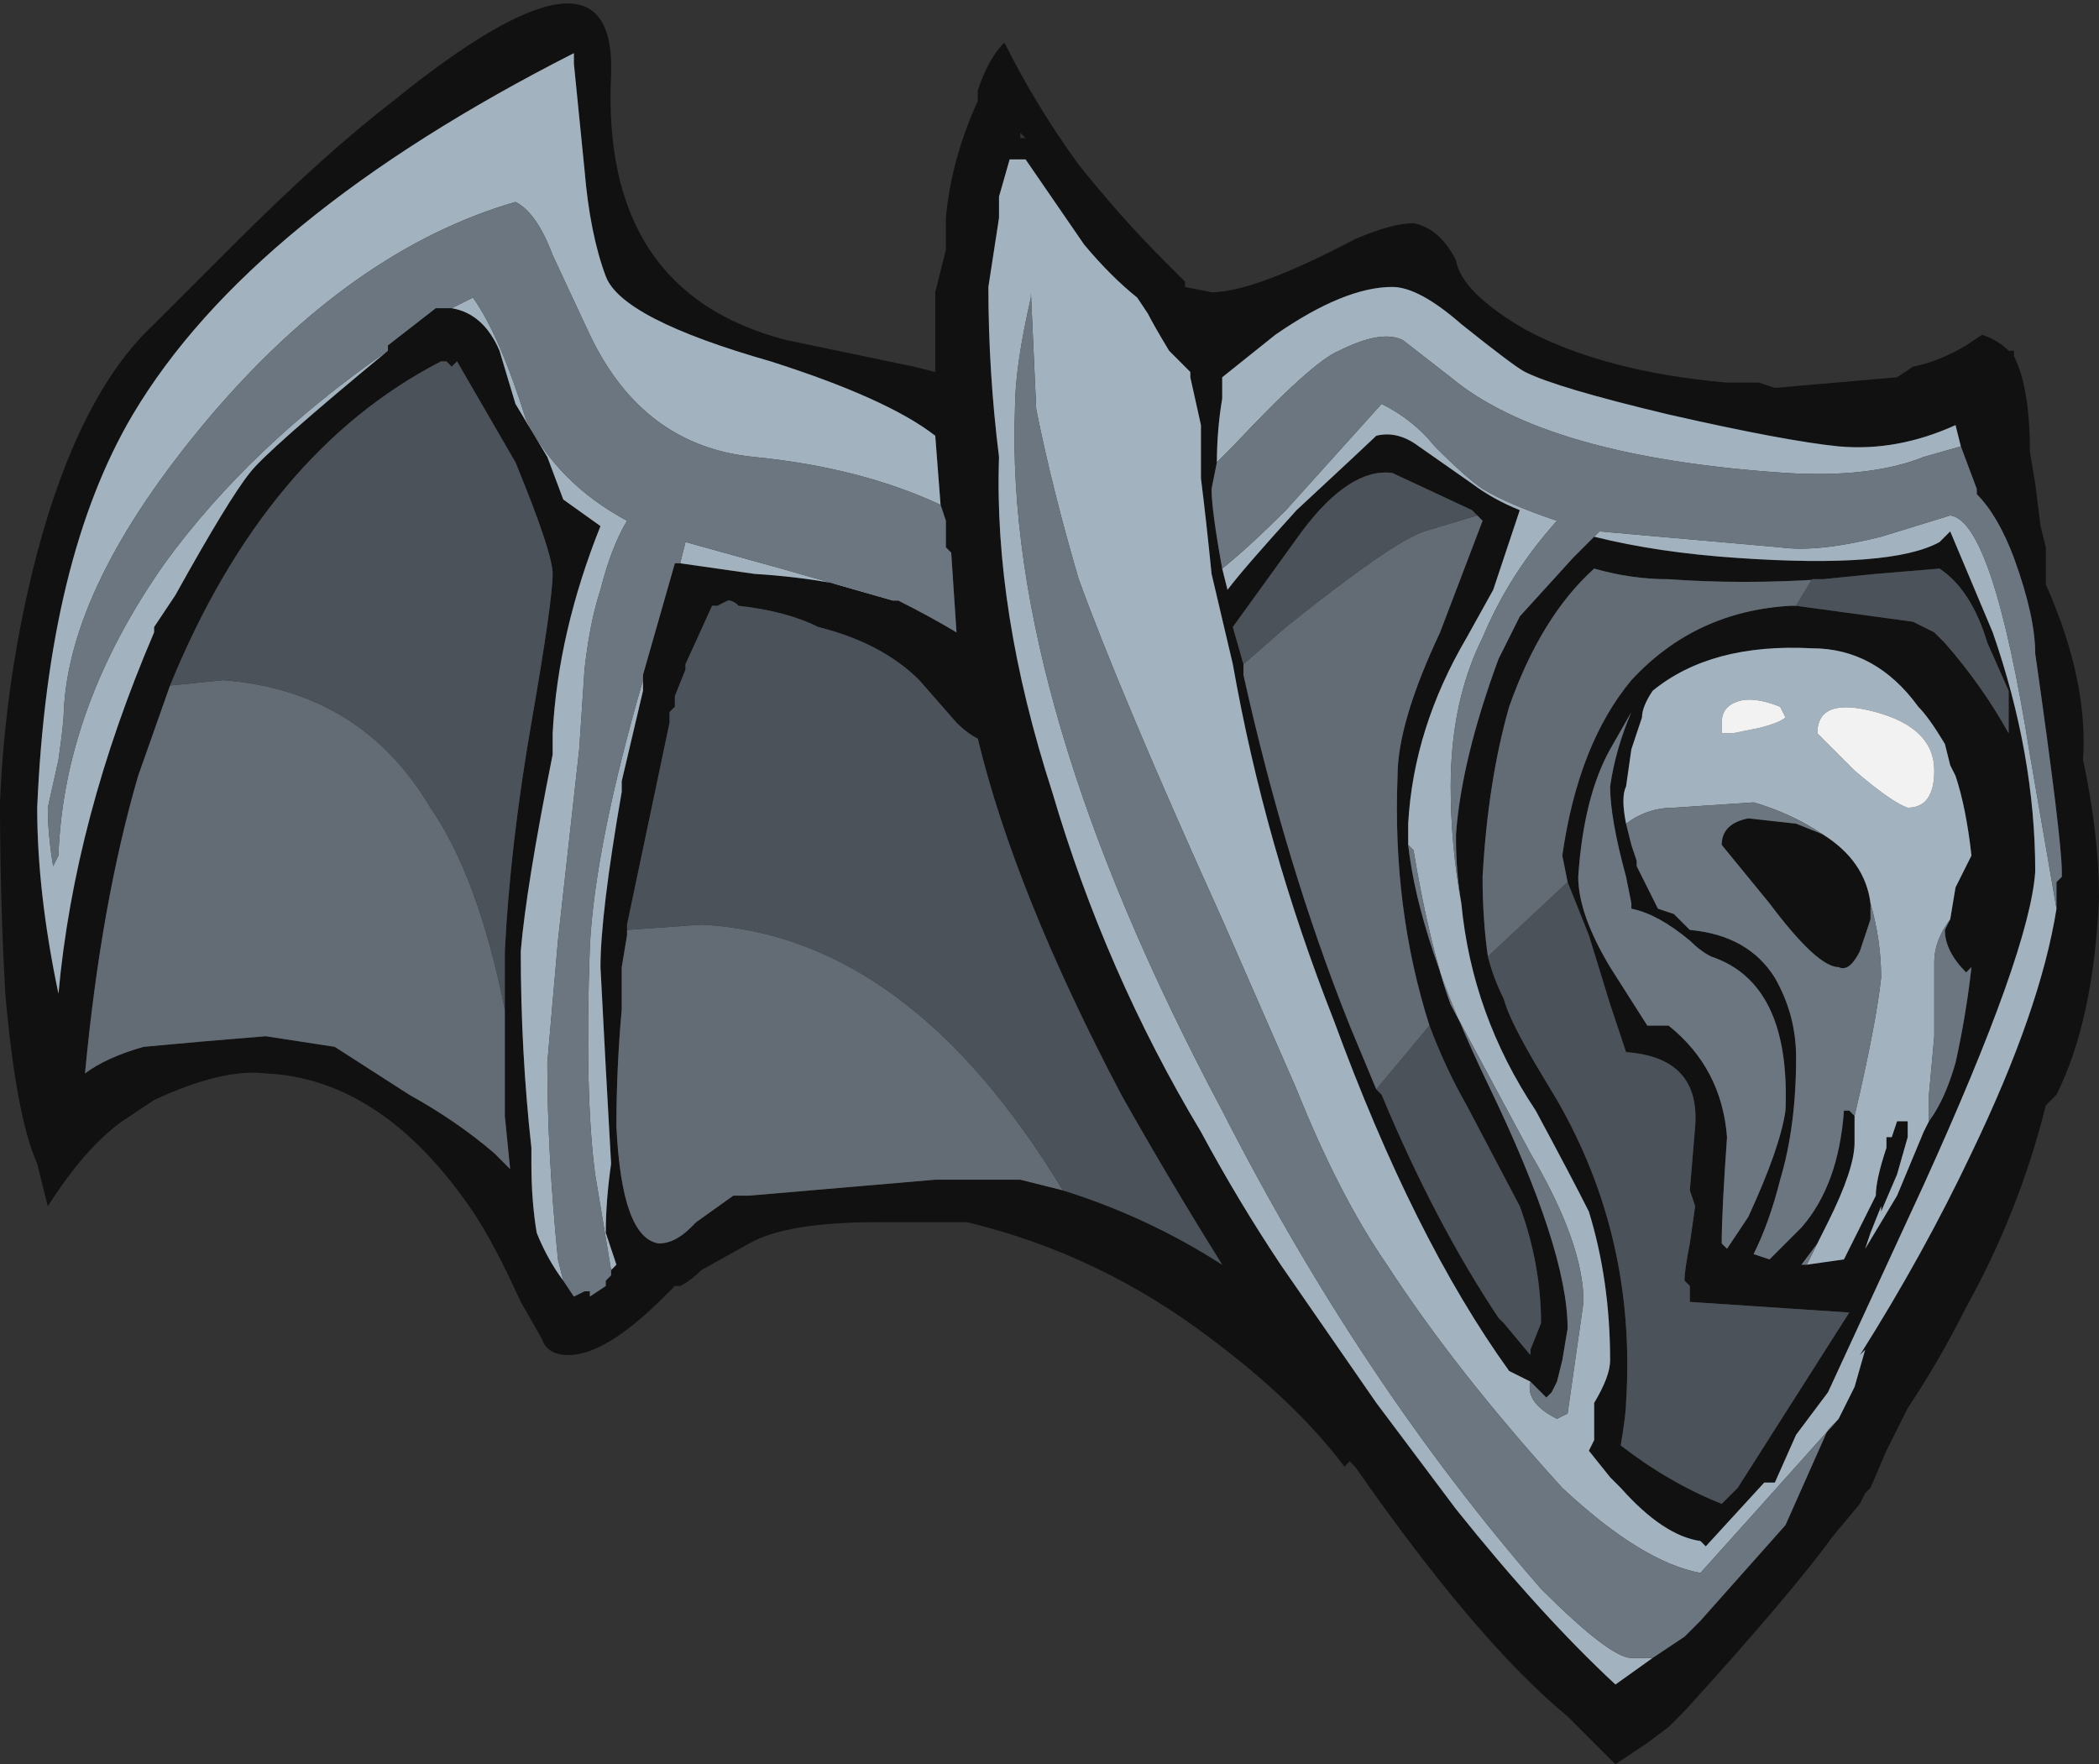 <?xml version="1.0" encoding="UTF-8" standalone="no"?>
<svg xmlns:ffdec="https://www.free-decompiler.com/flash" xmlns:xlink="http://www.w3.org/1999/xlink" ffdec:objectType="frame" height="116.2px" width="138.25px" xmlns="http://www.w3.org/2000/svg">
  <rect width="100%" height="100%" fill="#333333" stroke="none"/>
  <g transform="matrix(1.0, 0.0, 0.0, 1.0, 63.0, 98.7)">
    <use ffdec:characterId="266" height="16.6" transform="matrix(7.0, 0.0, 0.0, 7.0, -63.0, -98.7)" width="19.75" xlink:href="#shape0"/>
  </g>
  <defs>
    <g id="shape0" transform="matrix(1.0, 0.0, 0.0, 1.0, 9.0, 14.1)">
      <path d="M9.95 -10.75 Q10.1 -10.45 10.1 -9.85 L10.15 -9.55 10.2 -9.15 10.25 -8.95 10.25 -8.6 Q10.65 -7.7 10.6 -6.95 10.75 -6.25 10.75 -5.65 10.7 -4.5 10.35 -3.8 L10.25 -3.7 Q10.0 -2.7 9.5 -1.8 9.25 -1.3 8.95 -0.85 L8.75 -0.45 8.6 -0.1 8.55 -0.05 8.5 0.05 8.25 0.35 Q7.85 0.9 6.85 2.0 L6.7 2.15 6.5 2.3 6.2 2.5 5.75 2.05 Q4.9 1.35 3.75 -0.3 L3.7 -0.35 3.65 -0.3 Q3.2 -0.9 2.4 -1.5 1.35 -2.3 0.1 -2.6 L-0.75 -2.6 Q-1.6 -2.6 -1.95 -2.4 L-2.4 -2.15 Q-2.5 -2.05 -2.6 -2.0 L-2.65 -2.0 -2.75 -1.9 Q-3.3 -1.35 -3.65 -1.35 -3.85 -1.35 -3.9 -1.5 L-4.1 -1.85 Q-4.35 -2.4 -4.55 -2.7 -5.4 -3.95 -6.5 -4.0 -6.9 -4.05 -7.55 -3.75 L-7.85 -3.55 Q-8.2 -3.3 -8.55 -2.75 L-8.65 -3.15 Q-8.85 -3.6 -8.95 -4.75 -9.0 -5.65 -9.0 -6.55 -8.95 -7.75 -8.65 -8.9 -8.25 -10.4 -7.55 -11.05 L-6.8 -11.8 Q-5.95 -12.65 -5.3 -13.15 -3.2 -14.85 -3.25 -13.4 -3.35 -11.35 -1.6 -10.9 L-0.4 -10.65 -0.2 -10.6 -0.2 -11.35 -0.1 -11.75 -0.1 -12.05 Q-0.05 -12.6 0.2 -13.15 L0.2 -13.25 Q0.3 -13.55 0.45 -13.7 0.75 -13.1 1.15 -12.55 1.55 -12.05 1.95 -11.65 L2.15 -11.45 2.15 -11.4 2.4 -11.35 Q2.8 -11.35 3.75 -11.85 4.1 -12.0 4.3 -12.0 4.55 -11.95 4.7 -11.65 4.75 -11.35 5.35 -11.0 6.1 -10.6 7.25 -10.5 L7.55 -10.5 7.7 -10.45 8.85 -10.55 9.0 -10.65 Q9.25 -10.7 9.5 -10.85 L9.65 -10.95 Q9.8 -10.9 9.9 -10.8 L9.95 -10.8 9.95 -10.75 M4.75 -5.6 Q4.7 -5.9 4.7 -6.2 L4.7 -6.25 Q4.75 -6.95 5.1 -7.9 L5.3 -8.3 5.8 -8.85 6.0 -9.05 Q6.6 -8.9 7.35 -8.85 8.8 -8.75 9.25 -9.0 L9.35 -9.1 9.75 -8.15 Q10.15 -7.0 10.15 -5.9 10.1 -5.15 9.1 -2.95 L8.2 -1.0 7.9 -0.6 7.7 -0.15 7.6 -0.15 7.05 0.45 7.0 0.4 Q6.65 0.35 6.25 -0.1 L6.15 -0.2 5.95 -0.45 6.0 -0.55 6.0 -0.9 Q6.15 -1.15 6.15 -1.3 6.15 -2.05 5.95 -2.7 5.8 -3.0 5.45 -3.65 4.85 -4.55 4.75 -5.6 M10.35 -5.55 L10.35 -5.8 10.4 -5.85 10.4 -5.9 Q10.4 -6.2 10.15 -7.95 10.15 -8.3 9.95 -8.85 9.8 -9.25 9.6 -9.45 L9.6 -9.5 9.45 -9.9 9.4 -10.1 Q8.85 -9.85 8.3 -9.9 7.8 -9.95 6.7 -10.2 5.65 -10.45 5.35 -10.6 5.25 -10.65 4.75 -11.05 4.35 -11.4 4.1 -11.4 3.65 -11.4 3.0 -10.95 L2.5 -10.55 2.5 -10.35 Q2.45 -10.05 2.45 -9.75 L2.4 -9.5 Q2.4 -9.3 2.5 -8.75 L2.55 -8.55 Q2.7 -8.75 3.2 -9.3 3.9 -9.95 3.95 -10.0 4.15 -10.05 4.35 -9.9 L4.85 -9.55 Q5.05 -9.4 5.3 -9.3 L5.05 -8.55 4.8 -8.1 Q4.3 -7.25 4.25 -6.35 L4.25 -6.15 Q4.35 -5.25 5.0 -3.9 5.75 -2.35 5.75 -1.6 L5.7 -1.3 5.65 -1.1 5.6 -1.0 5.55 -0.95 5.4 -1.1 5.2 -1.2 Q4.3 -2.45 3.55 -4.5 2.9 -6.15 2.6 -7.85 L2.4 -8.7 Q2.35 -9.2 2.3 -9.6 L2.3 -10.1 2.2 -10.55 2.2 -10.6 2.0 -10.8 Q1.85 -11.05 1.8 -11.15 L1.7 -11.3 Q1.45 -11.5 1.2 -11.8 L0.65 -12.6 0.5 -12.6 0.4 -12.25 0.4 -12.05 0.3 -11.4 Q0.3 -10.6 0.4 -9.8 0.35 -8.35 0.9 -6.65 1.4 -4.95 2.3 -3.45 2.65 -2.8 3.05 -2.2 L3.95 -0.9 4.7 0.1 Q5.5 1.1 6.2 1.75 L6.55 1.5 6.85 1.3 7.0 1.15 7.8 0.25 8.2 -0.65 8.3 -0.75 8.45 -1.05 8.55 -1.4 8.5 -1.35 Q9.1 -2.3 9.55 -3.25 10.2 -4.6 10.35 -5.55 M8.15 -8.65 Q7.4 -8.6 6.7 -8.65 6.35 -8.65 6.0 -8.75 5.5 -8.3 5.2 -7.45 5.0 -6.75 4.95 -5.85 4.95 -5.45 5.0 -5.1 5.05 -4.9 5.15 -4.7 5.2 -4.5 5.5 -4.0 L5.65 -3.75 Q6.4 -2.45 6.3 -0.9 6.3 -0.8 6.25 -0.5 6.7 -0.15 7.2 0.05 L7.35 -0.1 8.4 -1.75 6.9 -1.85 6.9 -2.0 6.85 -2.05 Q6.85 -2.15 6.9 -2.4 L6.95 -2.75 6.9 -2.9 6.95 -3.5 Q7.0 -4.15 6.3 -4.2 L6.15 -4.65 5.95 -5.3 5.75 -5.8 5.7 -6.05 Q5.85 -7.1 6.35 -7.7 6.95 -8.35 7.85 -8.4 L7.9 -8.4 9.0 -8.25 9.2 -8.15 9.3 -8.05 Q9.65 -7.65 9.9 -7.2 L9.9 -7.6 9.7 -8.05 Q9.55 -8.55 9.25 -8.75 L8.65 -8.7 8.15 -8.65 M9.35 -5.45 L9.4 -5.75 9.55 -6.05 Q9.5 -6.5 9.4 -6.8 L9.35 -6.9 9.3 -7.1 Q9.15 -7.35 9.05 -7.45 8.65 -8.0 8.05 -8.0 7.1 -8.05 6.55 -7.6 6.45 -7.45 6.45 -7.35 L6.35 -7.05 6.3 -6.7 Q6.25 -6.6 6.3 -6.35 L6.35 -6.15 6.4 -6.0 6.4 -5.95 6.6 -5.55 6.75 -5.5 6.9 -5.35 Q7.45 -5.3 7.7 -4.9 7.9 -4.55 7.9 -4.15 7.9 -3.5 7.75 -3.0 7.65 -2.6 7.5 -2.3 L7.65 -2.25 7.95 -2.55 Q8.3 -2.95 8.35 -3.65 L8.4 -3.65 8.45 -3.6 8.45 -3.35 Q8.45 -3.1 8.2 -2.6 L8.1 -2.4 7.95 -2.2 8.0 -2.2 8.35 -2.25 8.65 -2.85 Q8.65 -3.0 8.75 -3.3 L8.75 -3.4 8.8 -3.4 8.85 -3.55 8.95 -3.55 8.95 -3.4 8.85 -3.05 8.7 -2.7 8.7 -2.75 8.6 -2.5 8.55 -2.35 8.85 -2.85 9.1 -3.45 9.15 -3.55 Q9.3 -3.75 9.4 -4.1 9.5 -4.55 9.55 -5.0 L9.5 -4.95 Q9.3 -5.15 9.3 -5.35 L9.35 -5.45 M8.15 -6.25 Q8.55 -6.0 8.6 -5.6 L8.6 -5.45 8.5 -5.15 Q8.4 -4.95 8.3 -5.0 8.1 -5.0 7.65 -5.6 L7.2 -6.15 Q7.2 -6.35 7.45 -6.4 L7.9 -6.35 8.15 -6.25 M0.65 -12.8 L0.6 -12.85 0.6 -12.8 0.65 -12.8 M1.0 -2.9 Q1.8 -2.65 2.5 -2.2 2.0 -3.0 1.55 -3.8 0.55 -5.7 0.2 -7.15 0.1 -7.2 0.0 -7.3 L-0.35 -7.7 Q-0.7 -8.05 -1.3 -8.2 -1.6 -8.35 -2.05 -8.4 -2.1 -8.45 -2.15 -8.45 L-2.25 -8.4 -2.3 -8.4 -2.55 -7.85 -2.55 -7.8 -2.65 -7.55 -2.65 -7.45 -2.7 -7.4 -2.7 -7.3 -3.1 -5.4 -3.1 -5.3 -3.15 -5.0 -3.15 -4.6 Q-3.2 -4.05 -3.2 -3.5 -3.15 -2.45 -2.8 -2.4 -2.65 -2.4 -2.5 -2.55 L-2.45 -2.6 -2.1 -2.85 -1.95 -2.85 -0.2 -3.0 0.6 -3.0 1.0 -2.9 M2.7 -7.85 L2.7 -7.75 Q3.1 -5.95 3.7 -4.45 L3.95 -3.85 4.0 -3.8 Q4.5 -2.6 5.1 -1.7 L5.15 -1.65 5.4 -1.35 5.4 -1.4 5.5 -1.65 Q5.5 -2.2 5.3 -2.75 L4.8 -3.7 Q4.6 -4.05 4.45 -4.45 4.1 -5.55 4.15 -6.8 4.15 -7.3 4.55 -8.15 L4.95 -9.2 4.85 -9.3 4.1 -9.65 Q3.7 -9.7 3.25 -9.1 L2.6 -8.2 2.7 -7.85 M6.3 -5.85 Q6.15 -6.4 6.15 -6.7 6.2 -7.05 6.35 -7.4 L6.15 -7.05 Q5.9 -6.6 5.85 -5.85 5.85 -5.5 6.15 -5.0 L6.5 -4.45 6.7 -4.45 Q7.2 -4.05 7.25 -3.4 7.2 -2.7 7.2 -2.4 L7.25 -2.35 7.45 -2.65 Q7.75 -3.3 7.8 -3.65 7.85 -4.85 7.1 -5.1 7.0 -5.15 6.9 -5.25 6.6 -5.5 6.35 -5.55 L6.35 -5.6 6.3 -5.85 M-0.15 -9.35 L-0.2 -10.0 Q-0.65 -10.35 -1.75 -10.7 -3.15 -11.1 -3.3 -11.5 -3.45 -11.9 -3.5 -12.5 L-3.6 -13.5 -3.6 -13.6 Q-6.65 -12.05 -7.75 -10.2 -8.55 -8.85 -8.65 -6.5 -8.65 -5.7 -8.45 -4.75 -8.3 -6.4 -7.55 -8.15 L-7.55 -8.2 -7.35 -8.5 Q-6.85 -9.4 -6.65 -9.65 -6.5 -9.85 -5.35 -10.8 L-5.35 -10.85 -4.9 -11.2 -4.75 -11.2 Q-4.45 -11.15 -4.3 -10.8 L-4.15 -10.3 -3.85 -9.8 -3.7 -9.4 -3.35 -9.15 Q-3.75 -8.15 -3.8 -7.2 L-3.8 -7.0 Q-4.05 -5.75 -4.1 -5.15 -4.1 -4.2 -4.0 -3.3 L-4.0 -3.15 Q-4.0 -2.8 -3.95 -2.5 -3.85 -2.25 -3.7 -2.05 L-3.6 -1.9 -3.5 -1.95 -3.45 -1.95 -3.45 -1.9 -3.3 -2.0 -3.3 -2.05 -3.25 -2.1 -3.25 -2.15 -3.2 -2.2 -3.3 -2.5 Q-3.3 -2.8 -3.25 -3.15 L-3.3 -4.05 -3.35 -5.0 Q-3.35 -5.5 -3.15 -6.65 L-3.15 -6.75 -2.95 -7.6 -2.95 -7.7 -2.95 -7.75 -2.65 -8.8 -2.6 -8.8 -1.9 -8.7 Q-1.1 -8.65 -0.55 -8.45 -0.25 -8.3 0.0 -8.15 L-0.05 -8.9 -0.1 -8.95 -0.1 -9.2 -0.15 -9.35 M-4.25 -4.6 L-4.25 -5.15 Q-4.2 -6.15 -4.0 -7.3 -3.8 -8.45 -3.8 -8.7 -3.8 -8.9 -4.15 -9.75 L-4.7 -10.7 -4.75 -10.65 -4.8 -10.7 -4.85 -10.7 Q-6.5 -9.85 -7.4 -7.65 L-7.7 -6.8 Q-8.05 -5.6 -8.2 -4.0 -8.0 -4.15 -7.65 -4.25 L-7.1 -4.3 -6.5 -4.35 -5.85 -4.25 -5.15 -3.8 Q-4.7 -3.55 -4.35 -3.25 L-4.2 -3.1 -4.25 -3.6 -4.25 -4.6" fill="#111111" fill-rule="evenodd" stroke="none"/>
      <path d="M6.0 -9.05 L6.05 -9.1 7.75 -8.95 Q8.1 -8.9 8.7 -9.05 L9.35 -9.25 Q9.75 -9.2 10.1 -7.0 L10.35 -5.55 Q10.2 -4.6 9.55 -3.25 9.1 -2.3 8.5 -1.35 L8.55 -1.4 8.45 -1.05 8.3 -0.75 Q7.45 0.2 7.0 0.7 6.45 0.6 5.7 -0.1 4.7 -1.2 4.05 -2.2 3.6 -2.85 3.2 -3.85 L2.5 -5.45 Q1.55 -7.55 1.15 -8.65 0.9 -9.5 0.75 -10.25 L0.7 -11.35 0.7 -11.3 Q0.55 -10.65 0.55 -10.25 0.45 -7.5 2.5 -3.65 3.8 -1.1 5.5 0.85 6.15 1.5 6.35 1.5 L6.55 1.5 6.2 1.75 Q5.5 1.1 4.7 0.1 L3.95 -0.9 3.05 -2.2 Q2.65 -2.8 2.3 -3.45 1.4 -4.95 0.9 -6.65 0.35 -8.35 0.4 -9.8 0.3 -10.6 0.3 -11.4 L0.4 -12.05 0.4 -12.25 0.5 -12.6 0.65 -12.6 1.2 -11.8 Q1.45 -11.5 1.7 -11.3 L1.8 -11.15 Q1.85 -11.05 2.0 -10.8 L2.2 -10.6 2.2 -10.55 2.3 -10.1 2.3 -9.6 Q2.35 -9.2 2.4 -8.7 L2.6 -7.85 Q2.9 -6.15 3.55 -4.5 4.3 -2.45 5.2 -1.2 L5.4 -1.1 Q5.35 -0.9 5.65 -0.75 L5.75 -0.8 5.9 -1.85 Q5.9 -2.4 5.4 -3.25 4.7 -4.55 4.65 -4.65 4.45 -5.2 4.3 -6.1 L4.25 -6.15 4.25 -6.35 Q4.3 -7.25 4.8 -8.1 L5.05 -8.55 5.3 -9.3 Q5.05 -9.4 4.85 -9.55 L4.35 -9.9 Q4.15 -10.05 3.95 -10.0 3.9 -9.95 3.2 -9.3 2.7 -8.75 2.55 -8.55 L2.5 -8.75 Q2.75 -8.95 3.1 -9.3 L4.0 -10.3 Q4.3 -10.15 4.5 -9.9 4.8 -9.6 4.95 -9.5 5.2 -9.35 5.65 -9.2 5.2 -8.7 4.95 -8.1 4.65 -7.5 4.65 -6.7 4.65 -6.15 4.75 -5.6 4.85 -4.55 5.45 -3.65 5.8 -3.0 5.95 -2.7 6.15 -2.05 6.15 -1.3 6.15 -1.15 6.0 -0.9 L6.0 -0.55 5.95 -0.45 6.15 -0.2 6.25 -0.1 Q6.65 0.35 7.0 0.4 L7.05 0.45 7.6 -0.15 7.7 -0.15 7.9 -0.6 8.2 -1.0 9.1 -2.95 Q10.1 -5.15 10.15 -5.9 10.15 -7.0 9.75 -8.15 L9.35 -9.1 9.25 -9.0 Q8.8 -8.75 7.35 -8.85 6.6 -8.9 6.0 -9.05 M9.45 -9.9 L9.1 -9.8 Q8.6 -9.6 7.8 -9.65 5.55 -9.8 4.65 -10.55 L4.2 -10.9 Q4.0 -11.0 3.6 -10.8 3.35 -10.7 2.6 -9.9 L2.45 -9.75 Q2.45 -10.05 2.5 -10.35 L2.5 -10.55 3.0 -10.95 Q3.65 -11.4 4.1 -11.4 4.35 -11.4 4.75 -11.05 5.25 -10.65 5.35 -10.6 5.65 -10.45 6.7 -10.2 7.8 -9.95 8.3 -9.9 8.85 -9.85 9.4 -10.1 L9.45 -9.9 M7.2 -7.3 L7.2 -7.2 7.3 -7.2 7.55 -7.25 Q7.75 -7.3 7.8 -7.35 L7.75 -7.45 Q7.5 -7.55 7.35 -7.5 7.2 -7.45 7.2 -7.3 M6.3 -6.35 Q6.25 -6.6 6.3 -6.7 L6.35 -7.05 6.45 -7.35 Q6.45 -7.45 6.55 -7.6 7.1 -8.05 8.05 -8.0 8.65 -8.0 9.05 -7.45 9.15 -7.35 9.3 -7.1 L9.35 -6.9 9.4 -6.8 Q9.5 -6.5 9.55 -6.05 L9.4 -5.75 9.35 -5.45 Q9.2 -5.25 9.2 -5.05 L9.2 -4.35 9.15 -3.8 9.15 -3.55 9.1 -3.45 8.85 -2.85 8.55 -2.35 8.6 -2.5 8.7 -2.75 8.7 -2.7 8.85 -3.05 8.95 -3.4 8.95 -3.55 8.85 -3.55 8.8 -3.4 8.75 -3.4 8.75 -3.3 Q8.65 -3.0 8.65 -2.85 L8.35 -2.25 8.0 -2.2 8.1 -2.4 8.2 -2.6 Q8.45 -3.1 8.45 -3.35 L8.45 -3.6 Q8.65 -4.45 8.7 -4.9 8.7 -5.25 8.6 -5.6 8.55 -6.0 8.15 -6.25 7.85 -6.45 7.5 -6.55 L6.75 -6.5 Q6.5 -6.5 6.3 -6.35 M8.65 -7.4 Q8.1 -7.55 8.1 -7.2 L8.45 -6.85 Q8.8 -6.55 8.95 -6.5 9.2 -6.5 9.2 -6.85 9.2 -7.25 8.65 -7.4 M-5.35 -10.8 Q-6.5 -9.85 -6.65 -9.65 -6.85 -9.4 -7.35 -8.5 L-7.55 -8.2 -7.55 -8.15 Q-8.3 -6.4 -8.45 -4.75 -8.65 -5.7 -8.65 -6.5 -8.55 -8.85 -7.75 -10.2 -6.65 -12.05 -3.6 -13.6 L-3.6 -13.5 -3.5 -12.5 Q-3.45 -11.9 -3.3 -11.5 -3.15 -11.1 -1.75 -10.7 -0.65 -10.35 -0.2 -10.0 L-0.15 -9.35 Q-0.9 -9.7 -1.9 -9.8 -2.95 -9.9 -3.45 -10.95 L-3.8 -11.7 Q-3.95 -12.1 -4.15 -12.2 -5.7 -11.75 -7.05 -10.15 -8.35 -8.6 -8.4 -7.4 -8.4 -7.3 -8.45 -6.95 L-8.55 -6.5 Q-8.55 -6.25 -8.5 -5.95 L-8.45 -6.05 Q-8.4 -7.45 -7.45 -8.8 -6.65 -9.9 -5.35 -10.8 M-0.55 -8.45 Q-1.1 -8.65 -1.9 -8.7 L-2.6 -8.8 -2.55 -9.0 -1.65 -8.75 -0.6 -8.45 -0.55 -8.45 M-2.95 -7.7 L-2.95 -7.6 -3.15 -6.75 -3.15 -6.65 Q-3.35 -5.5 -3.35 -5.0 L-3.3 -4.05 -3.25 -3.15 Q-3.3 -2.8 -3.3 -2.5 L-3.2 -2.2 -3.25 -2.15 -3.4 -3.05 Q-3.5 -3.8 -3.45 -5.2 -3.4 -6.15 -2.95 -7.7 M-3.7 -2.05 Q-3.85 -2.25 -3.95 -2.5 -4.0 -2.8 -4.0 -3.15 L-4.0 -3.3 Q-4.1 -4.2 -4.1 -5.15 -4.05 -5.75 -3.8 -7.0 L-3.8 -7.2 Q-3.75 -8.15 -3.35 -9.15 L-3.7 -9.4 -3.85 -9.8 -4.15 -10.3 -4.3 -10.8 Q-4.45 -11.15 -4.75 -11.2 L-4.55 -11.3 Q-4.3 -10.95 -4.05 -10.15 -3.75 -9.55 -3.1 -9.2 -3.25 -8.95 -3.35 -8.55 -3.45 -8.25 -3.5 -7.8 L-3.55 -7.05 -3.75 -5.25 -3.85 -4.1 Q-3.85 -3.25 -3.75 -2.25 L-3.7 -2.05" fill="#a2b2bf" fill-rule="evenodd" stroke="none"/>
      <path d="M5.0 -5.1 Q4.95 -5.45 4.95 -5.85 5.0 -6.75 5.2 -7.45 5.5 -8.3 6.0 -8.75 6.35 -8.65 6.7 -8.65 7.4 -8.6 8.15 -8.65 L8.05 -8.65 7.9 -8.4 7.85 -8.4 Q6.95 -8.35 6.35 -7.7 5.85 -7.1 5.7 -6.05 L5.75 -5.8 5.0 -5.1 M1.0 -2.9 L0.6 -3.0 -0.2 -3.0 -1.95 -2.85 -2.1 -2.85 -2.45 -2.6 -2.5 -2.55 Q-2.65 -2.4 -2.8 -2.4 -3.15 -2.45 -3.2 -3.5 -3.2 -4.05 -3.15 -4.6 L-3.15 -5.0 -3.1 -5.3 -3.1 -5.4 -3.1 -5.35 -2.4 -5.4 Q-0.45 -5.3 1.0 -2.9 M3.95 -3.85 L3.7 -4.45 Q3.1 -5.95 2.7 -7.75 L2.7 -7.85 3.1 -8.2 Q4.1 -9.0 4.4 -9.1 L4.9 -9.25 4.85 -9.3 4.95 -9.2 4.55 -8.15 Q4.15 -7.3 4.15 -6.8 4.1 -5.55 4.45 -4.45 L3.95 -3.85 M-4.25 -4.6 L-4.25 -3.6 -4.2 -3.1 -4.35 -3.25 Q-4.7 -3.55 -5.15 -3.8 L-5.85 -4.25 -6.5 -4.35 -7.1 -4.3 -7.65 -4.25 Q-8.0 -4.15 -8.2 -4.0 -8.05 -5.6 -7.7 -6.8 L-7.4 -7.65 -6.9 -7.7 Q-5.6 -7.6 -4.95 -6.5 -4.5 -5.85 -4.25 -4.6" fill="#636c75" fill-rule="evenodd" stroke="none"/>
      <path d="M6.0 -9.05 L5.8 -8.85 5.3 -8.3 5.1 -7.9 Q4.75 -6.95 4.7 -6.25 L4.7 -6.2 Q4.7 -5.9 4.75 -5.6 4.65 -6.15 4.65 -6.7 4.65 -7.5 4.95 -8.1 5.2 -8.7 5.65 -9.2 5.2 -9.35 4.95 -9.5 4.8 -9.6 4.5 -9.9 4.3 -10.15 4.0 -10.3 L3.1 -9.3 Q2.75 -8.95 2.5 -8.75 2.4 -9.3 2.4 -9.5 L2.45 -9.75 2.6 -9.9 Q3.35 -10.7 3.6 -10.8 4.0 -11.0 4.2 -10.9 L4.65 -10.55 Q5.55 -9.8 7.8 -9.65 8.6 -9.6 9.1 -9.8 L9.45 -9.9 9.6 -9.5 9.6 -9.45 Q9.8 -9.25 9.95 -8.85 10.15 -8.3 10.15 -7.95 10.4 -6.2 10.4 -5.9 L10.4 -5.85 10.35 -5.8 10.35 -5.55 10.1 -7.0 Q9.75 -9.2 9.35 -9.25 L8.7 -9.05 Q8.1 -8.9 7.75 -8.95 L6.05 -9.1 6.0 -9.05 M9.35 -5.45 L9.3 -5.35 Q9.3 -5.15 9.5 -4.95 L9.55 -5.0 Q9.5 -4.55 9.4 -4.1 9.3 -3.75 9.15 -3.55 L9.15 -3.8 9.2 -4.35 9.2 -5.05 Q9.2 -5.25 9.35 -5.45 M8.0 -2.2 L7.95 -2.2 8.1 -2.4 8.0 -2.2 M8.45 -3.6 L8.4 -3.65 8.35 -3.65 Q8.3 -2.95 7.95 -2.55 L7.65 -2.25 7.5 -2.3 Q7.65 -2.6 7.75 -3.0 7.9 -3.5 7.9 -4.15 7.9 -4.55 7.7 -4.9 7.45 -5.3 6.9 -5.35 L6.75 -5.5 6.6 -5.55 6.4 -5.95 6.4 -6.0 6.35 -6.15 6.3 -6.35 Q6.5 -6.5 6.75 -6.5 L7.5 -6.55 Q7.85 -6.45 8.15 -6.25 L7.9 -6.35 7.45 -6.4 Q7.2 -6.35 7.2 -6.15 L7.65 -5.6 Q8.1 -5.0 8.3 -5.0 8.4 -4.95 8.5 -5.15 L8.6 -5.45 8.6 -5.6 Q8.7 -5.25 8.7 -4.9 8.65 -4.45 8.45 -3.6 M6.55 1.5 L6.35 1.5 Q6.15 1.5 5.5 0.85 3.8 -1.1 2.5 -3.65 0.45 -7.5 0.55 -10.25 0.55 -10.65 0.7 -11.3 L0.7 -11.35 0.75 -10.25 Q0.9 -9.5 1.15 -8.65 1.55 -7.55 2.5 -5.45 L3.2 -3.85 Q3.6 -2.85 4.05 -2.2 4.7 -1.2 5.7 -0.1 6.45 0.6 7.0 0.7 7.45 0.2 8.3 -0.75 L8.2 -0.65 7.8 0.25 7.0 1.15 6.85 1.3 6.55 1.5 M4.25 -6.15 L4.3 -6.1 Q4.45 -5.2 4.65 -4.65 4.7 -4.55 5.4 -3.25 5.9 -2.4 5.9 -1.85 L5.75 -0.8 5.65 -0.75 Q5.35 -0.9 5.4 -1.1 L5.55 -0.95 5.6 -1.0 5.65 -1.1 5.7 -1.3 5.75 -1.6 Q5.75 -2.35 5.0 -3.9 4.35 -5.25 4.25 -6.15 M6.3 -5.85 L6.35 -5.6 6.35 -5.55 Q6.6 -5.5 6.9 -5.25 7.0 -5.15 7.1 -5.1 7.85 -4.85 7.8 -3.65 7.75 -3.3 7.45 -2.65 L7.25 -2.35 7.2 -2.4 Q7.2 -2.7 7.25 -3.4 7.2 -4.05 6.7 -4.45 L6.5 -4.45 6.15 -5.0 Q5.85 -5.5 5.85 -5.85 5.9 -6.6 6.15 -7.05 L6.35 -7.4 Q6.2 -7.05 6.15 -6.7 6.15 -6.4 6.3 -5.85 M-5.35 -10.8 Q-6.65 -9.9 -7.45 -8.8 -8.4 -7.45 -8.45 -6.05 L-8.5 -5.95 Q-8.55 -6.25 -8.55 -6.5 L-8.45 -6.95 Q-8.4 -7.3 -8.4 -7.4 -8.35 -8.6 -7.05 -10.15 -5.7 -11.75 -4.15 -12.2 -3.95 -12.1 -3.8 -11.7 L-3.45 -10.95 Q-2.95 -9.9 -1.9 -9.8 -0.9 -9.7 -0.15 -9.35 L-0.1 -9.2 -0.1 -8.95 -0.05 -8.9 0.0 -8.15 Q-0.25 -8.3 -0.55 -8.45 L-0.6 -8.45 -1.65 -8.75 -2.55 -9.0 -2.6 -8.8 -2.65 -8.8 -2.95 -7.75 -2.95 -7.7 Q-3.4 -6.15 -3.45 -5.2 -3.5 -3.8 -3.4 -3.05 L-3.25 -2.15 -3.25 -2.1 -3.3 -2.05 -3.3 -2.0 -3.45 -1.9 -3.45 -1.95 -3.5 -1.95 -3.6 -1.9 -3.7 -2.05 -3.75 -2.25 Q-3.85 -3.25 -3.85 -4.1 L-3.75 -5.25 -3.55 -7.05 -3.5 -7.8 Q-3.45 -8.25 -3.35 -8.55 -3.25 -8.95 -3.1 -9.2 -3.75 -9.55 -4.05 -10.15 -4.3 -10.95 -4.55 -11.3 L-4.75 -11.2 -4.9 -11.2 -5.35 -10.85 -5.35 -10.8" fill="#6c7680" fill-rule="evenodd" stroke="none"/>
      <path d="M7.2 -7.3 Q7.2 -7.45 7.35 -7.5 7.5 -7.55 7.75 -7.45 L7.8 -7.35 Q7.75 -7.3 7.55 -7.25 L7.3 -7.2 7.2 -7.2 7.2 -7.3 M8.65 -7.4 Q9.2 -7.25 9.2 -6.85 9.2 -6.5 8.95 -6.5 8.8 -6.55 8.45 -6.85 L8.1 -7.2 Q8.1 -7.55 8.65 -7.4" fill="#f2f2f2" fill-rule="evenodd" stroke="none"/>
      <path d="M5.0 -5.1 L5.75 -5.8 5.95 -5.3 6.15 -4.65 6.3 -4.2 Q7.0 -4.15 6.95 -3.5 L6.9 -2.9 6.95 -2.75 6.9 -2.4 Q6.85 -2.15 6.85 -2.05 L6.9 -2.0 6.9 -1.85 8.4 -1.75 7.35 -0.1 7.2 0.05 Q6.7 -0.15 6.25 -0.5 6.3 -0.8 6.3 -0.9 6.4 -2.45 5.65 -3.75 L5.5 -4.0 Q5.2 -4.5 5.15 -4.7 5.05 -4.9 5.0 -5.1 M7.9 -8.4 L8.05 -8.65 8.15 -8.65 8.65 -8.7 9.25 -8.75 Q9.55 -8.55 9.7 -8.05 L9.9 -7.6 9.9 -7.2 Q9.65 -7.65 9.3 -8.05 L9.2 -8.15 9.0 -8.25 7.9 -8.4 M-3.1 -5.4 L-2.7 -7.3 -2.7 -7.4 -2.65 -7.45 -2.65 -7.55 -2.55 -7.8 -2.55 -7.85 -2.3 -8.4 -2.25 -8.4 -2.15 -8.45 Q-2.1 -8.45 -2.05 -8.4 -1.6 -8.35 -1.3 -8.2 -0.7 -8.05 -0.35 -7.7 L0.0 -7.3 Q0.1 -7.2 0.2 -7.15 0.55 -5.7 1.55 -3.8 2.0 -3.0 2.5 -2.2 1.8 -2.65 1.0 -2.9 -0.45 -5.3 -2.4 -5.4 L-3.1 -5.35 -3.1 -5.4 M2.7 -7.85 L2.6 -8.2 3.25 -9.1 Q3.7 -9.7 4.1 -9.65 L4.85 -9.3 4.9 -9.25 4.4 -9.1 Q4.1 -9.0 3.1 -8.2 L2.7 -7.85 M4.45 -4.45 Q4.6 -4.05 4.8 -3.7 L5.3 -2.75 Q5.5 -2.2 5.5 -1.65 L5.4 -1.4 5.4 -1.35 5.15 -1.65 5.1 -1.7 Q4.5 -2.6 4.0 -3.8 L3.95 -3.85 4.45 -4.45 M-7.4 -7.65 Q-6.5 -9.85 -4.85 -10.7 L-4.8 -10.7 -4.75 -10.65 -4.7 -10.7 -4.15 -9.75 Q-3.8 -8.9 -3.8 -8.7 -3.8 -8.45 -4.0 -7.3 -4.2 -6.15 -4.25 -5.15 L-4.25 -4.6 Q-4.5 -5.85 -4.95 -6.5 -5.6 -7.6 -6.9 -7.7 L-7.4 -7.65" fill="#4b5259" fill-rule="evenodd" stroke="none"/>
    </g>
  </defs>
</svg>
